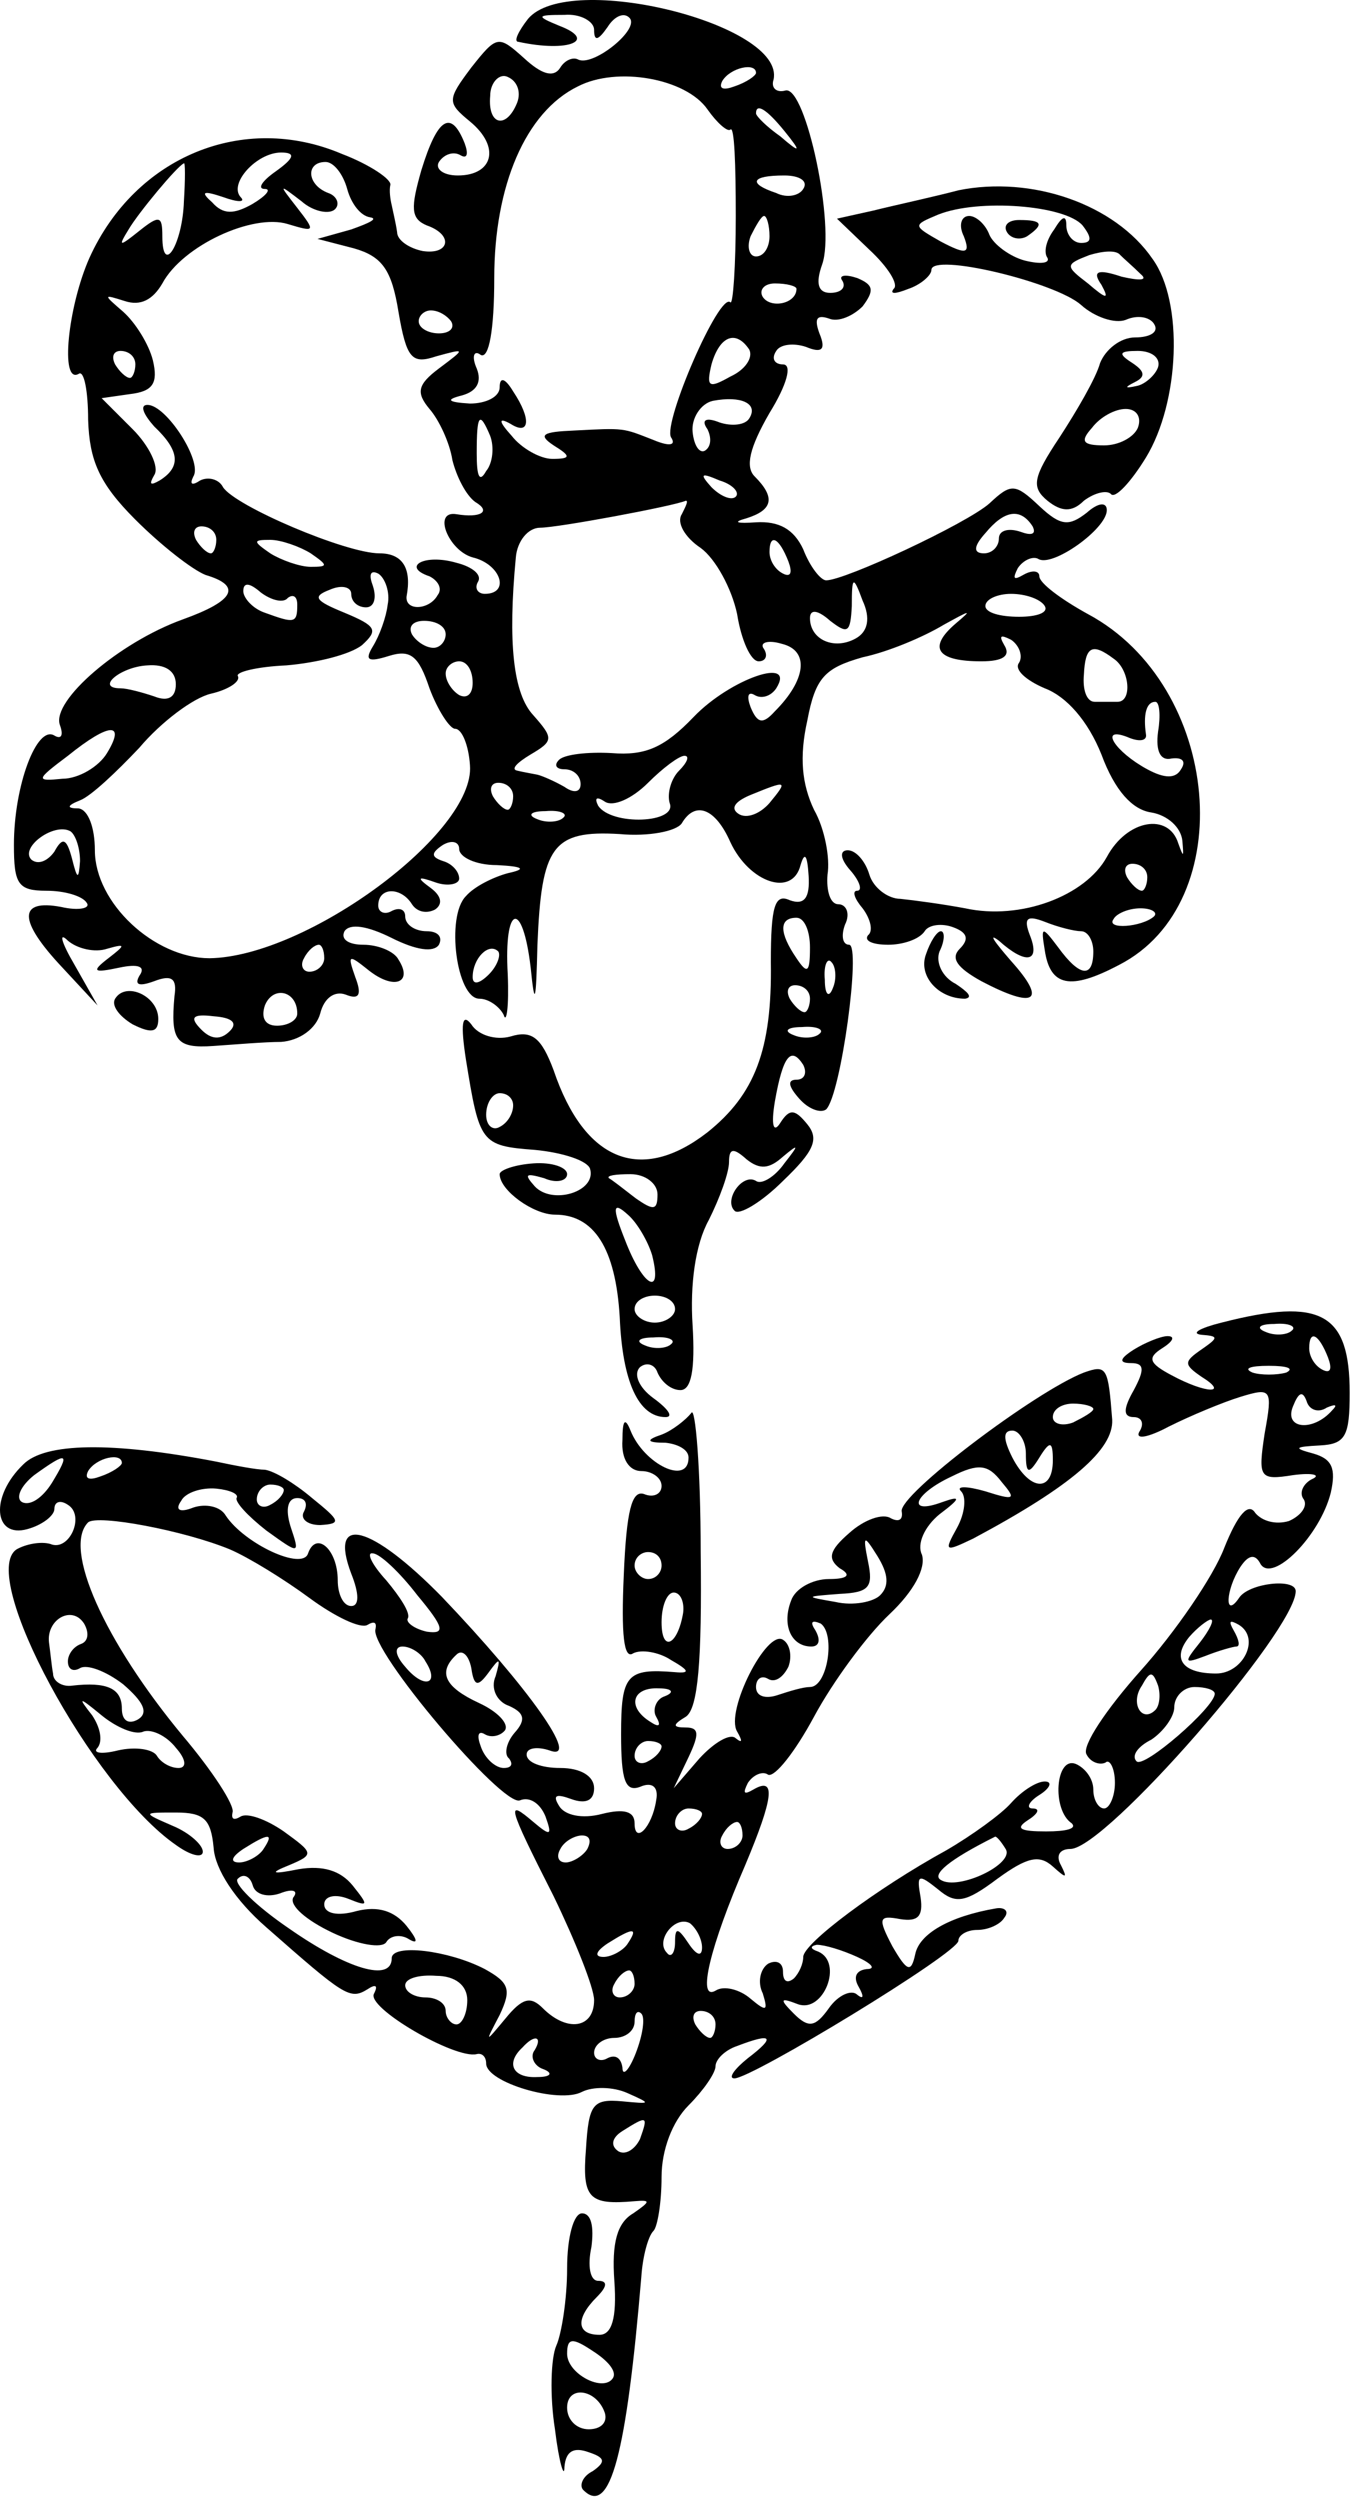 <svg width="134" height="247" viewBox="0 0 134 247" fill="none" xmlns="http://www.w3.org/2000/svg">
<path d="M52.175 1.869C51.242 3.069 50.709 4.136 51.242 4.136C56.175 5.202 59.109 4.002 55.242 2.536C52.975 1.602 52.975 1.469 55.776 1.469C57.376 1.336 58.709 2.136 58.709 2.936C58.709 4.136 59.109 4.002 60.042 2.669C60.709 1.602 61.642 1.202 62.175 1.736C63.376 2.802 58.575 6.669 57.109 5.869C56.575 5.602 55.776 6.002 55.376 6.669C54.709 7.736 53.509 7.336 51.776 5.736C49.242 3.469 49.109 3.469 46.575 6.669C44.175 9.869 44.175 10.136 46.442 12.002C49.509 14.536 48.709 17.336 45.242 17.336C43.776 17.336 42.975 16.669 43.376 16.002C43.909 15.202 44.842 14.936 45.509 15.336C46.175 15.736 46.309 15.202 45.909 14.136C44.575 10.802 43.242 11.602 41.642 16.802C40.575 20.536 40.575 21.602 42.175 22.269C44.842 23.202 44.442 25.202 41.776 24.802C40.442 24.536 39.242 23.736 39.242 22.936C39.109 22.002 38.842 20.936 38.709 20.269C38.575 19.736 38.442 18.802 38.575 18.269C38.709 17.736 36.575 16.269 33.776 15.202C24.042 11.069 13.376 15.469 8.842 25.469C6.709 30.269 5.909 38.002 7.775 36.936C8.309 36.536 8.709 38.669 8.709 41.469C8.842 45.469 9.775 47.736 13.376 51.336C15.909 53.869 18.976 56.269 20.309 56.802C23.909 57.869 23.242 59.336 18.042 61.202C11.775 63.469 5.109 69.202 5.909 71.602C6.309 72.669 6.042 73.069 5.375 72.669C3.642 71.602 1.375 77.602 1.375 83.469C1.375 87.336 1.775 88.002 4.575 88.002C6.442 88.002 8.175 88.536 8.575 89.202C8.975 89.736 7.775 90.002 6.042 89.602C1.775 88.802 1.775 90.936 6.175 95.602L9.642 99.336L7.375 95.336C6.042 93.069 5.775 92.002 6.709 92.936C7.642 93.736 9.375 94.136 10.575 93.736C12.442 93.202 12.442 93.336 10.709 94.669C8.975 96.002 9.242 96.136 11.775 95.602C13.642 95.202 14.442 95.469 13.775 96.402C13.242 97.336 13.775 97.469 15.242 96.936C16.976 96.269 17.509 96.669 17.242 98.402C16.842 102.802 17.375 103.602 21.109 103.336C23.109 103.202 26.175 102.936 27.776 102.936C29.642 102.802 31.242 101.602 31.642 100.136C32.042 98.536 33.109 97.869 34.175 98.269C35.509 98.802 35.776 98.269 35.109 96.536C34.309 94.269 34.442 94.269 36.442 95.869C38.975 97.869 40.842 97.069 39.376 94.802C38.975 94.002 37.376 93.336 35.909 93.336C34.442 93.336 33.642 92.802 34.042 92.002C34.575 91.202 36.309 91.469 38.709 92.669C41.109 93.869 42.842 94.136 43.376 93.336C43.776 92.536 43.242 92.002 42.175 92.002C40.975 92.002 40.042 91.336 40.042 90.536C40.042 89.869 39.509 89.602 38.709 90.002C38.042 90.402 37.376 90.136 37.376 89.469C37.376 87.602 39.642 87.602 40.709 89.336C41.242 90.136 42.175 90.269 42.975 89.869C43.776 89.336 43.642 88.536 42.575 87.736C41.109 86.669 41.242 86.536 43.109 87.202C44.309 87.602 45.376 87.336 45.376 86.802C45.376 86.136 44.709 85.336 43.776 85.069C42.575 84.669 42.575 84.269 43.776 83.469C44.709 82.936 45.376 83.202 45.376 83.869C45.376 84.669 46.975 85.469 49.109 85.469C51.776 85.602 52.042 85.869 50.175 86.269C48.709 86.669 46.842 87.602 46.042 88.536C44.042 90.536 45.109 98.669 47.376 98.669C48.309 98.669 49.376 99.469 49.776 100.269C50.042 101.202 50.309 99.469 50.175 96.269C49.776 89.336 51.642 88.802 52.442 95.602C52.842 99.602 52.975 99.069 53.109 93.336C53.509 83.602 54.575 82.002 61.242 82.402C64.042 82.669 66.842 82.136 67.376 81.336C68.709 79.069 70.709 79.869 72.175 83.202C74.042 87.202 78.309 88.669 79.109 85.469C79.509 84.136 79.775 84.402 79.909 86.536C80.042 88.669 79.509 89.469 78.042 88.936C76.576 88.269 76.175 89.469 76.175 95.069C76.309 103.736 74.576 108.136 69.909 111.869C63.376 116.936 57.776 114.802 54.709 105.736C53.509 102.536 52.575 101.736 50.442 102.402C48.975 102.802 47.242 102.269 46.575 101.202C45.642 100.002 45.509 101.202 46.042 104.669C47.376 112.936 47.509 113.202 52.842 113.602C55.642 113.869 58.042 114.669 58.309 115.469C58.975 117.736 54.575 119.069 52.842 117.202C51.776 116.002 51.909 115.869 53.776 116.402C54.975 116.936 56.042 116.669 56.042 116.002C56.042 115.336 54.575 114.802 52.709 114.936C50.842 115.069 49.376 115.602 49.376 116.002C49.376 117.602 52.709 120.002 54.842 120.002C58.709 120.002 60.842 123.336 61.242 130.136C61.509 136.536 63.109 140.002 65.775 140.002C66.576 140.002 66.042 139.202 64.576 138.136C63.109 137.069 62.575 135.736 63.242 135.069C63.909 134.536 64.709 134.802 64.975 135.602C65.376 136.536 66.309 137.336 67.242 137.336C68.309 137.336 68.709 135.336 68.442 130.936C68.175 126.936 68.709 122.936 70.042 120.536C71.109 118.402 72.042 115.869 72.042 114.802C72.042 113.469 72.442 113.336 73.775 114.536C75.109 115.602 76.042 115.469 77.376 114.269C78.975 112.936 78.975 113.069 77.509 114.936C76.576 116.269 75.242 117.069 74.709 116.669C73.376 115.869 71.509 118.536 72.576 119.602C72.975 120.136 75.242 118.802 77.376 116.669C80.442 113.736 80.975 112.536 79.775 111.069C78.576 109.602 78.042 109.469 77.109 110.936C76.442 112.002 76.175 111.202 76.576 108.802C77.376 104.269 78.175 103.336 79.376 105.202C79.775 106.002 79.509 106.669 78.709 106.669C77.775 106.669 77.909 107.336 78.975 108.536C79.909 109.602 81.109 110.002 81.642 109.602C83.109 108.136 85.109 93.336 83.909 93.336C83.242 93.336 83.109 92.402 83.509 91.336C84.042 90.269 83.642 89.336 82.842 89.336C82.042 89.336 81.642 88.002 81.775 86.402C82.042 84.802 81.509 81.869 80.442 80.002C79.242 77.469 78.975 74.802 79.775 71.202C80.576 66.936 81.509 66.002 85.242 64.936C87.775 64.402 91.242 62.936 93.242 61.736C95.909 60.269 96.175 60.136 94.442 61.602C91.642 64.002 92.576 65.336 96.975 65.336C99.109 65.336 99.909 64.802 99.242 63.736C98.709 62.802 98.842 62.669 99.909 63.202C100.709 63.736 101.109 64.802 100.709 65.469C100.175 66.136 101.375 67.202 103.242 68.002C105.375 68.802 107.509 71.202 108.842 74.536C110.175 78.136 111.909 80.002 113.775 80.269C115.375 80.536 116.709 81.736 116.842 83.069C116.975 84.669 116.975 84.802 116.442 83.336C115.509 80.269 111.375 80.936 109.375 84.669C107.242 88.536 100.842 90.936 95.376 89.736C93.242 89.336 90.309 88.936 88.975 88.802C87.775 88.802 86.309 87.736 85.909 86.402C85.509 85.069 84.576 84.002 83.775 84.002C82.975 84.002 82.975 84.802 84.042 86.002C84.975 87.069 85.242 88.002 84.709 88.002C84.175 88.002 84.442 88.802 85.242 89.736C86.042 90.802 86.309 92.002 85.775 92.402C85.376 92.936 86.175 93.336 87.775 93.336C89.242 93.336 90.842 92.802 91.376 92.002C91.775 91.336 93.109 91.202 94.175 91.602C95.642 92.136 95.775 92.802 94.842 93.736C93.909 94.669 94.576 95.602 96.975 96.936C102.309 99.736 103.509 98.936 99.909 94.936C98.175 92.936 97.642 92.136 98.709 92.936C101.375 95.336 102.842 95.069 101.775 92.402C101.109 90.669 101.509 90.402 103.242 91.069C104.575 91.602 106.175 92.002 106.842 92.002C107.509 92.002 108.042 92.936 108.042 94.002C108.042 96.669 106.709 96.536 104.575 93.602C102.975 91.469 102.842 91.469 103.242 93.869C103.775 97.469 105.775 97.869 110.575 95.336C122.575 89.202 120.709 67.736 107.509 60.669C104.842 59.202 102.709 57.602 102.709 56.936C102.709 56.402 102.042 56.269 101.109 56.802C100.175 57.336 100.042 57.202 100.575 56.136C101.109 55.336 102.042 54.936 102.575 55.202C103.909 56.136 109.375 52.269 109.375 50.402C109.375 49.602 108.575 49.602 107.375 50.669C105.642 52.002 104.842 52.002 102.709 50.002C100.309 47.736 99.909 47.736 97.775 49.736C95.509 51.736 83.509 57.336 81.642 57.336C81.109 57.336 80.042 56.002 79.376 54.269C78.442 52.269 76.975 51.469 74.709 51.602C72.842 51.736 72.309 51.602 73.775 51.202C76.309 50.402 76.709 49.202 74.576 47.069C73.642 46.136 74.042 44.269 76.042 40.802C77.775 38.002 78.309 36.002 77.376 36.002C76.576 36.002 76.175 35.469 76.709 34.669C77.109 34.002 78.442 33.869 79.642 34.269C81.242 34.936 81.642 34.536 80.975 32.936C80.442 31.469 80.709 31.069 81.909 31.469C82.842 31.869 84.309 31.202 85.242 30.269C86.442 28.669 86.309 28.136 84.709 27.469C83.509 27.069 82.842 27.202 83.242 27.736C83.642 28.402 83.109 28.936 82.042 28.936C80.842 28.936 80.576 28.002 81.242 26.136C82.576 22.402 79.642 8.536 77.642 8.936C76.709 9.202 76.175 8.669 76.442 7.869C77.642 2.402 56.175 -2.931 52.175 1.869ZM51.109 10.136C50.042 12.802 48.175 12.402 48.442 9.469C48.442 8.136 49.376 7.202 50.175 7.602C51.109 8.002 51.509 9.069 51.109 10.136ZM69.909 10.802C70.842 12.136 71.909 13.069 72.175 12.802C72.576 12.402 72.709 16.269 72.709 21.336C72.709 26.269 72.442 30.136 72.175 29.869C71.109 28.802 65.509 41.736 66.309 43.202C66.842 44.002 66.175 44.136 64.576 43.469C61.509 42.269 61.776 42.269 56.709 42.536C53.642 42.669 53.109 42.936 54.709 44.002C56.442 45.069 56.442 45.336 54.575 45.336C53.376 45.336 51.509 44.269 50.575 43.069C49.242 41.602 49.242 41.202 50.442 41.869C52.309 43.069 52.575 41.469 50.709 38.669C49.909 37.336 49.376 37.202 49.376 38.269C49.376 39.202 48.042 39.869 46.442 39.869C44.175 39.736 44.042 39.469 45.642 39.069C47.109 38.669 47.642 37.736 47.109 36.402C46.575 35.202 46.842 34.536 47.509 35.069C48.309 35.469 48.842 32.669 48.842 27.469C48.842 18.402 51.909 11.069 57.109 8.536C60.975 6.536 67.775 7.736 69.909 10.802ZM74.709 7.202C74.709 7.469 73.775 8.136 72.576 8.536C71.509 8.936 70.975 8.802 71.376 8.002C72.175 6.669 74.709 6.136 74.709 7.202ZM77.509 12.936C79.242 15.069 79.109 15.202 77.109 13.469C75.775 12.536 74.709 11.469 74.709 11.202C74.709 10.136 75.775 10.802 77.509 12.936ZM27.242 16.936C25.909 17.869 25.375 18.669 26.175 18.669C26.842 18.669 26.309 19.336 24.976 20.136C23.109 21.202 22.042 21.202 20.976 20.002C19.776 18.936 20.042 18.802 22.042 19.469C23.509 20.002 24.309 20.002 23.776 19.469C22.576 18.136 25.375 15.069 27.776 15.069C29.242 15.069 29.109 15.602 27.242 16.936ZM18.175 19.869C18.042 24.136 16.042 27.336 16.042 23.336C16.042 21.336 15.775 21.202 13.775 22.802C11.775 24.402 11.642 24.402 12.709 22.669C13.642 21.069 17.509 16.402 18.175 16.136C18.309 16.002 18.309 17.736 18.175 19.869ZM34.309 18.669C34.709 20.136 35.642 21.336 36.575 21.469C37.376 21.602 36.575 22.002 34.709 22.669L31.375 23.602L34.975 24.536C37.776 25.336 38.709 26.669 39.376 30.802C40.175 35.469 40.709 36.002 43.109 35.202C46.042 34.402 46.042 34.402 43.376 36.402C41.242 38.002 41.109 38.802 42.442 40.402C43.376 41.469 44.442 43.736 44.709 45.469C45.109 47.069 46.042 48.936 46.975 49.602C48.575 50.536 47.509 51.202 45.109 50.802C42.709 50.402 44.309 54.402 46.709 55.069C49.509 55.736 50.442 58.669 47.909 58.669C47.242 58.669 46.842 58.136 47.242 57.469C47.642 56.802 46.709 56.002 45.109 55.602C41.909 54.669 39.642 56.002 42.442 56.936C43.242 57.336 43.776 58.136 43.242 58.802C42.442 60.269 40.042 60.402 40.175 58.936C40.709 56.136 39.776 54.669 37.509 54.669C34.175 54.669 23.242 50.002 22.042 48.136C21.642 47.336 20.576 47.069 19.776 47.469C18.976 48.002 18.709 47.869 19.109 47.069C20.042 45.602 16.442 40.002 14.575 40.002C13.775 40.002 14.175 40.936 15.242 42.136C17.776 44.536 17.909 46.136 15.775 47.469C14.842 48.002 14.709 47.869 15.242 46.936C15.775 46.136 14.709 44.002 13.109 42.402L10.042 39.336L12.842 38.936C15.109 38.669 15.642 37.869 15.109 35.602C14.709 34.002 13.376 31.869 12.175 30.802C10.175 29.069 10.175 29.069 12.309 29.736C13.909 30.269 15.109 29.602 16.042 28.002C18.042 24.269 24.976 21.069 28.442 22.136C31.109 22.936 31.242 22.936 29.375 20.536C27.509 18.136 27.509 18.136 29.776 19.869C30.976 20.936 32.575 21.202 33.109 20.669C33.642 20.136 33.242 19.336 32.442 19.069C30.309 18.269 30.175 16.002 32.175 16.002C32.975 16.002 33.909 17.202 34.309 18.669ZM79.376 18.669C78.975 19.336 77.775 19.602 76.709 19.069C73.909 18.136 74.175 17.336 77.509 17.336C78.975 17.336 79.909 17.869 79.376 18.669ZM76.042 23.336C76.042 24.402 75.509 25.336 74.709 25.336C74.042 25.336 73.775 24.402 74.175 23.336C74.709 22.269 75.242 21.336 75.509 21.336C75.775 21.336 76.042 22.269 76.042 23.336ZM78.709 28.536C78.709 30.002 76.175 30.536 75.376 29.336C74.975 28.669 75.509 28.002 76.576 28.002C77.775 28.002 78.709 28.269 78.709 28.536ZM44.575 31.736C44.975 32.402 44.442 32.936 43.376 32.936C42.309 32.936 41.376 32.402 41.376 31.736C41.376 31.202 41.909 30.669 42.575 30.669C43.376 30.669 44.175 31.202 44.575 31.736ZM74.042 34.536C74.442 35.336 73.642 36.536 72.175 37.202C70.042 38.402 69.775 38.269 70.309 36.002C71.109 33.202 72.709 32.536 74.042 34.536ZM13.376 36.002C13.376 36.669 13.109 37.336 12.842 37.336C12.442 37.336 11.775 36.669 11.376 36.002C10.976 35.202 11.242 34.669 11.909 34.669C12.709 34.669 13.376 35.202 13.376 36.002ZM74.042 41.336C73.642 42.002 72.309 42.136 71.109 41.736C69.775 41.202 69.242 41.469 69.909 42.402C70.309 43.202 70.309 44.136 69.642 44.536C69.109 44.802 68.576 44.002 68.442 42.669C68.309 41.336 69.242 39.869 70.442 39.602C73.242 39.069 74.975 39.869 74.042 41.336ZM48.442 43.069C48.842 44.136 48.709 45.736 48.042 46.536C47.376 47.736 47.109 47.069 47.109 44.802C47.109 40.936 47.376 40.536 48.442 43.069ZM72.709 49.069C72.309 49.469 71.242 49.069 70.309 48.136C69.109 46.802 69.242 46.669 71.109 47.469C72.442 47.869 73.109 48.669 72.709 49.069ZM67.376 50.802C66.842 51.602 67.642 53.069 69.242 54.136C70.709 55.202 72.309 58.136 72.842 60.669C73.242 63.202 74.175 65.336 74.975 65.336C75.642 65.336 75.909 64.802 75.509 64.136C74.975 63.469 75.909 63.202 77.242 63.602C80.042 64.269 79.642 67.202 76.576 70.269C75.376 71.602 74.842 71.469 74.175 69.869C73.775 68.802 73.909 68.269 74.576 68.669C75.242 69.069 76.175 68.802 76.709 68.002C78.709 64.802 72.175 67.069 68.576 70.802C65.642 73.869 63.776 74.669 60.442 74.402C58.042 74.269 55.776 74.536 55.242 75.069C54.709 75.602 54.975 76.002 55.776 76.002C56.709 76.002 57.376 76.669 57.376 77.469C57.376 78.269 56.709 78.402 55.776 77.736C54.842 77.202 53.642 76.669 53.109 76.536C52.442 76.402 51.642 76.269 51.109 76.136C50.442 76.002 51.109 75.336 52.442 74.536C54.709 73.202 54.709 72.936 52.709 70.669C50.709 68.536 50.175 63.469 50.975 55.069C51.109 53.469 52.175 52.136 53.376 52.136C55.109 52.136 66.576 50.002 67.775 49.469C68.042 49.469 67.775 50.002 67.376 50.802ZM102.042 52.002C102.442 52.802 101.909 52.936 100.842 52.536C99.642 52.136 98.709 52.402 98.709 53.202C98.709 54.002 98.042 54.669 97.242 54.669C96.175 54.669 96.175 54.002 97.376 52.669C99.242 50.402 100.842 50.136 102.042 52.002ZM21.375 53.336C21.375 54.002 21.109 54.669 20.842 54.669C20.442 54.669 19.776 54.002 19.375 53.336C18.976 52.536 19.242 52.002 19.909 52.002C20.709 52.002 21.375 52.536 21.375 53.336ZM30.709 54.669C32.442 55.869 32.442 56.002 30.709 56.002C29.642 56.002 27.776 55.336 26.709 54.669C24.976 53.469 24.976 53.336 26.709 53.336C27.776 53.336 29.642 54.002 30.709 54.669ZM77.909 55.469C78.309 56.536 78.175 57.069 77.376 56.669C76.576 56.269 76.042 55.336 76.042 54.536C76.042 52.669 76.975 53.069 77.909 55.469ZM38.309 59.736C38.175 60.936 37.509 62.802 36.842 63.869C36.042 65.202 36.309 65.469 38.442 64.802C40.575 64.136 41.376 64.802 42.442 68.002C43.242 70.136 44.442 72.002 44.975 72.002C45.642 72.002 46.309 73.602 46.442 75.602C46.975 82.269 30.309 94.536 20.709 94.669C15.242 94.669 9.375 89.202 9.375 84.002C9.375 81.736 8.709 80.002 7.775 79.869C6.575 79.869 6.575 79.602 7.909 79.069C8.975 78.669 11.509 76.269 13.775 73.869C15.909 71.336 19.109 68.936 20.842 68.536C22.576 68.136 23.776 67.336 23.509 66.802C23.242 66.402 25.375 65.869 28.309 65.736C31.375 65.469 34.575 64.669 35.776 63.736C37.376 62.269 37.242 61.869 34.042 60.536C31.109 59.336 30.842 58.936 32.575 58.269C33.776 57.736 34.709 58.002 34.709 58.669C34.709 59.469 35.376 60.002 36.175 60.002C36.975 60.002 37.242 59.069 36.842 57.869C36.442 56.802 36.575 56.269 37.376 56.669C38.042 57.069 38.575 58.536 38.309 59.736ZM28.442 59.069C28.976 58.669 29.375 58.936 29.375 59.736C29.375 61.602 29.109 61.602 26.175 60.536C24.976 60.136 24.042 59.069 24.042 58.402C24.042 57.469 24.709 57.602 25.776 58.536C26.842 59.336 28.042 59.602 28.442 59.069ZM84.576 63.069C82.442 64.269 80.042 63.202 80.042 61.069C80.042 60.136 80.842 60.269 82.042 61.336C83.775 62.669 84.042 62.536 84.175 59.869C84.175 56.936 84.309 56.802 85.242 59.336C86.042 61.069 85.775 62.402 84.576 63.069ZM103.242 59.869C103.642 60.536 102.442 60.936 100.709 60.936C98.842 60.936 97.376 60.536 97.376 59.869C97.376 59.202 98.576 58.669 99.909 58.669C101.375 58.669 102.842 59.202 103.242 59.869ZM44.042 62.669C44.042 63.336 43.509 64.002 42.842 64.002C42.042 64.002 41.109 63.336 40.709 62.669C40.309 61.869 40.842 61.336 41.909 61.336C43.109 61.336 44.042 61.869 44.042 62.669ZM110.042 65.069C111.642 66.136 111.909 69.336 110.442 69.336C109.775 69.336 108.842 69.336 108.175 69.336C107.375 69.336 106.975 68.136 107.109 66.669C107.242 63.869 107.909 63.469 110.042 65.069ZM17.375 67.602C17.375 68.936 16.576 69.336 15.242 68.802C14.042 68.402 12.575 68.002 11.909 68.002C9.375 68.002 11.909 65.869 14.575 65.736C16.309 65.602 17.375 66.269 17.375 67.602ZM46.709 67.469C46.709 68.536 46.175 69.069 45.376 68.669C44.709 68.269 44.042 67.336 44.042 66.536C44.042 65.869 44.709 65.336 45.376 65.336C46.175 65.336 46.709 66.269 46.709 67.469ZM114.442 72.269C114.175 74.269 114.709 75.202 115.775 74.936C116.842 74.802 117.242 75.202 116.709 76.002C116.175 76.936 115.109 76.936 113.375 76.002C110.175 74.269 108.575 71.736 111.375 72.802C112.575 73.336 113.375 73.202 113.242 72.536C112.975 70.669 113.242 69.336 114.175 69.336C114.575 69.336 114.709 70.669 114.442 72.269ZM10.575 74.402C9.775 75.736 7.775 76.936 6.175 76.936C3.509 77.202 3.509 77.069 6.709 74.669C10.842 71.336 12.442 71.336 10.575 74.402ZM67.109 76.136C66.309 76.936 65.909 78.402 66.175 79.336C66.975 81.336 60.442 81.602 59.109 79.602C58.709 78.802 58.975 78.669 59.776 79.202C60.575 79.736 62.442 78.936 64.042 77.336C65.509 75.869 67.109 74.669 67.642 74.669C68.175 74.669 67.909 75.336 67.109 76.136ZM50.709 78.669C50.709 79.336 50.442 80.002 50.175 80.002C49.776 80.002 49.109 79.336 48.709 78.669C48.309 77.869 48.575 77.336 49.242 77.336C50.042 77.336 50.709 77.869 50.709 78.669ZM76.042 79.336C75.109 80.402 73.775 80.936 72.975 80.402C72.175 79.869 72.576 79.202 74.175 78.536C77.775 77.069 77.909 77.069 76.042 79.336ZM55.642 80.802C55.242 81.202 54.042 81.336 53.109 80.936C52.042 80.536 52.442 80.136 53.909 80.136C55.376 80.002 56.175 80.402 55.642 80.802ZM7.909 85.069C7.775 86.936 7.642 86.936 7.109 84.802C6.575 82.802 6.175 82.669 5.375 84.136C4.709 85.069 3.775 85.469 3.109 84.936C1.909 83.736 5.375 81.202 6.975 82.136C7.509 82.536 7.909 83.869 7.909 85.069ZM113.375 86.669C113.375 87.336 113.109 88.002 112.842 88.002C112.442 88.002 111.775 87.336 111.375 86.669C110.975 85.869 111.242 85.336 111.909 85.336C112.709 85.336 113.375 85.869 113.375 86.669ZM114.042 90.536C112.842 91.602 109.242 91.869 110.042 90.802C110.309 90.269 111.509 89.736 112.709 89.736C113.775 89.736 114.442 90.136 114.042 90.536ZM80.042 93.602C80.042 96.136 79.775 96.269 78.709 94.669C76.975 92.136 76.975 90.669 78.709 90.669C79.509 90.669 80.042 92.002 80.042 93.602ZM32.042 94.669C32.042 95.336 31.375 96.002 30.576 96.002C29.909 96.002 29.642 95.336 30.042 94.669C30.442 93.869 31.109 93.336 31.509 93.336C31.776 93.336 32.042 93.869 32.042 94.669ZM48.309 96.269C47.376 97.202 46.709 97.336 46.709 96.536C46.709 94.669 48.309 93.069 49.242 94.002C49.509 94.402 49.109 95.469 48.309 96.269ZM82.309 97.602C81.909 98.669 81.509 98.269 81.509 96.802C81.376 95.336 81.775 94.536 82.175 95.069C82.576 95.469 82.709 96.669 82.309 97.602ZM29.375 100.136C29.375 100.802 28.442 101.336 27.375 101.336C26.175 101.336 25.776 100.536 26.175 99.336C26.976 97.336 29.375 97.869 29.375 100.136ZM80.042 98.669C80.042 99.336 79.775 100.002 79.509 100.002C79.109 100.002 78.442 99.336 78.042 98.669C77.642 97.869 77.909 97.336 78.576 97.336C79.376 97.336 80.042 97.869 80.042 98.669ZM22.709 101.869C21.776 102.802 20.842 102.669 19.909 101.736C18.709 100.536 18.976 100.136 21.109 100.402C22.976 100.536 23.509 101.069 22.709 101.869ZM80.975 102.136C80.576 102.536 79.376 102.669 78.442 102.269C77.376 101.869 77.775 101.469 79.242 101.469C80.709 101.336 81.509 101.736 80.975 102.136ZM50.709 109.202C50.709 110.002 50.175 110.936 49.376 111.336C48.709 111.736 48.042 111.202 48.042 110.136C48.042 108.936 48.709 108.002 49.376 108.002C50.175 108.002 50.709 108.536 50.709 109.202ZM64.975 118.002C64.975 119.602 64.576 119.602 62.842 118.402C61.642 117.469 60.442 116.536 60.175 116.402C59.909 116.136 60.842 116.002 62.309 116.002C63.776 116.002 64.975 116.936 64.975 118.002ZM64.442 124.002C65.509 128.269 63.509 127.069 61.776 122.536C60.442 119.202 60.575 118.669 62.042 120.002C62.975 120.802 64.042 122.669 64.442 124.002ZM66.709 129.336C66.709 130.002 65.775 130.669 64.709 130.669C63.642 130.669 62.709 130.002 62.709 129.336C62.709 128.536 63.642 128.002 64.709 128.002C65.775 128.002 66.709 128.536 66.709 129.336ZM66.309 132.802C65.909 133.202 64.709 133.336 63.776 132.936C62.709 132.536 63.109 132.136 64.576 132.136C66.042 132.002 66.842 132.402 66.309 132.802Z" fill="black"/>
<path d="M94.709 18.802C92.176 19.469 88.442 20.269 86.309 20.802L82.709 21.602L85.909 24.669C87.776 26.402 88.842 28.136 88.309 28.536C87.909 29.069 88.442 29.069 89.776 28.536C90.976 28.136 92.042 27.202 92.042 26.669C92.042 24.936 104.309 27.869 106.842 30.136C108.176 31.336 110.176 32.002 111.242 31.602C112.442 31.069 113.642 31.336 114.042 32.002C114.576 32.802 113.642 33.336 112.176 33.336C110.709 33.336 109.242 34.536 108.709 35.869C108.309 37.336 106.442 40.536 104.709 43.202C102.042 47.202 101.909 48.136 103.509 49.469C104.842 50.536 105.909 50.669 107.109 49.469C108.176 48.669 109.376 48.402 109.776 48.802C110.176 49.336 111.776 47.602 113.242 45.202C116.576 39.736 116.976 29.869 113.909 25.602C110.176 20.136 101.909 17.336 94.709 18.802ZM106.976 22.269C107.909 23.469 107.909 24.002 106.842 24.002C106.042 24.002 105.376 23.202 105.376 22.269C105.376 21.202 104.976 21.336 104.176 22.669C103.376 23.736 103.109 24.936 103.509 25.469C103.776 26.002 102.842 26.136 101.242 25.736C99.776 25.336 98.176 24.136 97.776 23.202C97.376 22.136 96.442 21.336 95.776 21.336C94.976 21.336 94.709 22.269 95.242 23.336C95.909 25.069 95.509 25.202 92.976 23.869C90.176 22.269 90.176 22.269 92.709 21.202C96.709 19.602 105.242 20.269 106.976 22.269ZM112.709 27.069C113.509 27.736 112.576 27.736 110.842 27.336C108.442 26.536 107.909 26.802 108.842 28.136C109.642 29.602 109.376 29.602 107.509 28.002C105.242 26.269 105.242 26.136 107.642 25.202C108.976 24.802 110.309 24.669 110.709 25.202C111.109 25.602 112.042 26.402 112.709 27.069ZM114.442 36.269C114.176 37.069 113.109 38.002 112.309 38.136C111.109 38.402 111.109 38.269 112.176 37.736C113.242 37.202 113.109 36.669 111.909 35.869C110.442 34.936 110.576 34.669 112.442 34.669C113.776 34.669 114.709 35.336 114.442 36.269ZM112.442 42.269C112.042 43.202 110.576 44.002 109.109 44.002C106.976 44.002 106.709 43.602 107.909 42.269C108.709 41.202 110.176 40.402 111.242 40.402C112.309 40.402 112.842 41.202 112.442 42.269Z" fill="black"/>
<path d="M99.509 22.936C99.909 23.603 100.842 23.736 101.509 23.336C103.242 22.136 102.975 21.736 100.709 21.736C99.642 21.736 99.109 22.269 99.509 22.936Z" fill="black"/>
<path d="M91.509 94.269C90.709 96.402 92.709 98.669 95.376 98.669C96.175 98.536 95.642 98.002 94.442 97.202C93.109 96.536 92.442 95.069 92.842 94.002C93.376 92.936 93.376 92.002 92.975 92.002C92.576 92.002 91.909 93.069 91.509 94.269Z" fill="black"/>
<path d="M11.376 98.669C10.976 99.336 11.775 100.402 13.109 101.202C14.976 102.136 15.642 102.002 15.642 100.669C15.642 98.402 12.442 96.936 11.376 98.669Z" fill="black"/>
<path d="M120.709 130.669C118.576 131.203 117.642 131.736 118.709 131.869C120.442 132.003 120.442 132.136 118.709 133.336C116.976 134.536 116.976 134.803 118.709 136.003C121.509 137.736 119.242 137.736 115.776 135.869C113.509 134.669 113.376 134.136 114.842 133.203C115.909 132.536 116.176 132.003 115.376 132.003C114.709 132.003 113.109 132.669 112.042 133.336C110.576 134.269 110.576 134.669 111.776 134.669C113.109 134.669 113.109 135.336 112.042 137.336C110.976 139.203 110.976 140.003 112.042 140.003C112.842 140.003 113.109 140.669 112.576 141.469C112.176 142.269 113.509 142.003 115.509 140.936C117.642 139.869 120.842 138.536 122.576 138.003C125.642 137.069 125.776 137.203 124.976 141.603C124.309 146.003 124.442 146.269 127.776 145.736C129.776 145.469 130.576 145.736 129.642 146.136C128.842 146.536 128.309 147.469 128.842 148.136C129.242 148.803 128.576 149.736 127.376 150.269C126.042 150.669 124.709 150.269 124.042 149.469C123.376 148.403 122.309 149.603 120.976 152.936C119.909 155.736 116.176 161.203 112.709 165.069C109.376 168.803 106.842 172.536 107.376 173.336C107.776 174.136 108.709 174.403 109.242 174.136C109.642 173.736 110.176 174.669 110.176 176.136C110.176 177.469 109.642 178.669 109.109 178.669C108.576 178.669 108.042 177.869 108.042 176.803C108.042 175.736 107.242 174.669 106.309 174.269C104.309 173.469 103.909 178.803 105.909 180.136C106.442 180.669 105.376 180.936 103.376 180.936C100.842 180.936 100.309 180.669 101.509 179.869C102.576 179.203 102.842 178.669 102.042 178.669C101.376 178.669 101.642 178.003 102.709 177.336C103.776 176.669 104.042 176.003 103.242 176.003C102.442 176.003 100.976 176.936 99.909 178.136C98.976 179.203 96.042 181.336 93.509 182.803C86.709 186.536 79.376 192.003 79.376 193.336C79.376 194.003 78.976 194.936 78.442 195.469C77.776 196.003 77.376 195.736 77.376 194.803C77.376 193.869 76.709 193.603 75.909 194.003C75.109 194.536 74.842 195.869 75.376 196.936C75.909 198.669 75.776 198.803 74.176 197.469C73.109 196.536 71.509 196.136 70.709 196.669C68.842 197.736 70.176 192.269 73.642 184.269C76.442 177.603 76.709 175.469 74.442 176.803C73.509 177.336 73.376 177.203 73.909 176.136C74.442 175.336 75.376 174.936 75.909 175.336C76.576 175.603 78.576 173.069 80.442 169.603C82.309 166.136 85.642 161.603 87.909 159.469C90.309 157.203 91.509 154.936 91.109 153.603C90.576 152.536 91.376 150.803 92.842 149.603C94.976 148.003 94.976 147.736 93.109 148.403C89.509 149.736 90.309 147.603 94.042 145.869C96.709 144.536 97.642 144.669 98.976 146.403C100.442 148.136 100.309 148.269 97.376 147.336C95.509 146.803 94.442 146.803 94.976 147.336C95.509 147.869 95.376 149.469 94.576 150.936C93.242 153.336 93.376 153.336 96.176 152.003C105.909 146.803 110.042 143.203 109.909 140.269C109.509 135.069 109.376 134.803 107.109 135.603C102.309 137.469 88.709 147.736 89.109 149.336C89.242 150.136 88.842 150.403 88.042 150.003C87.242 149.469 85.376 150.136 83.909 151.469C81.909 153.203 81.776 154.003 82.976 154.936C84.176 155.603 83.776 156.003 81.909 156.003C80.309 156.003 78.576 156.936 78.176 158.136C77.242 160.536 78.176 162.669 80.176 162.669C80.976 162.669 81.109 162.003 80.576 161.069C80.042 160.269 80.176 160.003 81.109 160.403C82.576 161.469 81.776 166.669 80.042 166.669C79.376 166.669 78.042 167.069 76.842 167.469C75.642 167.869 74.709 167.603 74.709 166.669C74.709 165.869 75.242 165.469 75.909 165.869C76.576 166.269 77.376 165.736 77.909 164.669C78.309 163.603 78.042 162.403 77.376 162.003C75.776 160.936 71.642 169.069 72.842 171.069C73.376 172.003 73.376 172.269 72.709 171.736C72.176 171.203 70.576 172.136 69.109 173.736L66.576 176.669L68.042 173.603C69.109 171.336 69.109 170.669 67.776 170.669C66.442 170.669 66.442 170.403 67.776 169.603C68.976 168.803 69.376 164.136 69.242 153.336C69.242 145.069 68.709 138.803 68.309 139.603C67.776 140.269 66.442 141.336 65.376 141.736C63.776 142.269 63.909 142.536 65.776 142.536C66.976 142.669 68.042 143.203 68.042 144.003C68.042 146.803 63.642 144.669 62.309 141.336C61.776 140.003 61.509 140.269 61.509 142.269C61.376 144.136 62.176 145.336 63.376 145.336C64.442 145.336 65.376 146.003 65.376 146.803C65.376 147.603 64.576 148.003 63.642 147.603C62.442 147.203 61.909 149.203 61.642 155.603C61.376 161.469 61.642 164.003 62.576 163.336C63.376 162.936 65.109 163.203 66.309 164.003C68.176 165.069 68.176 165.336 66.709 165.203C61.909 164.803 61.376 165.469 61.376 171.336C61.376 175.869 61.776 177.069 63.242 176.536C64.442 176.003 65.109 176.536 64.842 177.869C64.442 180.536 62.709 182.269 62.709 180.136C62.709 178.936 61.642 178.669 59.509 179.203C57.509 179.736 55.776 179.336 55.242 178.403C54.576 177.336 54.976 177.203 56.442 177.736C57.909 178.269 58.709 177.869 58.709 176.669C58.709 175.469 57.376 174.669 55.376 174.669C53.509 174.669 52.042 174.136 52.042 173.336C52.042 172.669 53.109 172.536 54.309 172.936C57.509 174.136 52.176 166.669 43.642 157.736C36.709 150.669 32.442 149.469 34.709 155.469C35.509 157.469 35.509 158.669 34.709 158.669C33.909 158.669 33.376 157.469 33.376 156.136C33.376 153.069 31.242 151.203 30.442 153.469C29.909 155.203 24.176 152.536 22.309 149.736C21.776 148.803 20.309 148.536 19.109 148.936C17.776 149.469 17.242 149.203 17.909 148.269C18.309 147.469 19.909 146.936 21.376 147.069C22.709 147.203 23.642 147.603 23.376 148.003C23.242 148.403 24.442 149.736 26.309 151.203C29.642 153.603 29.642 153.603 28.709 150.803C28.176 149.069 28.442 148.003 29.376 148.003C30.176 148.003 30.442 148.536 30.042 149.336C29.642 150.003 30.309 150.669 31.642 150.669C33.776 150.536 33.642 150.269 30.842 148.003C29.109 146.536 27.109 145.336 26.176 145.203C25.376 145.203 23.242 144.803 21.376 144.403C10.976 142.403 4.442 142.536 2.309 144.669C-1.024 147.869 -0.624 152.003 2.709 151.069C4.176 150.669 5.376 149.736 5.376 149.069C5.376 148.403 5.909 148.136 6.709 148.669C8.442 149.736 6.842 153.336 4.976 152.536C4.042 152.269 2.576 152.536 1.642 153.069C-2.224 155.603 9.109 176.536 17.376 182.269C18.842 183.336 20.042 183.603 20.042 182.936C20.042 182.269 18.709 181.069 17.109 180.403C14.042 179.069 14.042 179.069 17.376 179.069C20.176 179.069 20.842 179.736 21.109 182.536C21.242 184.669 23.242 187.736 26.309 190.403C34.042 197.203 34.576 197.603 36.309 196.536C37.109 196.003 37.376 196.136 36.976 196.936C36.042 198.269 44.976 203.469 47.109 202.936C47.642 202.803 48.042 203.203 48.042 203.869C48.042 205.736 55.242 207.869 57.509 206.669C58.576 206.136 60.576 206.136 62.042 206.803C64.442 207.869 64.309 207.869 61.509 207.603C58.576 207.336 58.176 207.869 57.909 212.269C57.509 217.203 58.176 217.869 62.709 217.469C64.309 217.336 64.309 217.469 62.576 218.669C60.976 219.603 60.442 221.603 60.709 225.336C60.976 229.069 60.442 230.669 59.242 230.669C56.976 230.669 56.842 229.069 58.976 226.936C60.042 225.869 60.042 225.336 59.109 225.336C58.309 225.336 58.042 223.869 58.442 222.003C58.709 220.003 58.442 218.669 57.509 218.669C56.709 218.669 56.042 220.936 56.042 224.136C56.042 227.069 55.509 230.536 54.976 231.736C54.442 232.936 54.309 236.669 54.842 240.003C55.242 243.336 55.776 244.936 55.776 243.736C55.909 242.136 56.709 241.736 58.176 242.269C59.776 242.803 59.909 243.203 58.576 244.136C57.509 244.669 57.242 245.603 57.642 246.003C60.309 248.669 61.909 242.403 63.376 224.936C63.509 222.936 64.042 220.936 64.576 220.403C64.976 220.003 65.376 217.603 65.376 215.069C65.376 212.403 66.442 209.603 68.042 208.003C69.509 206.536 70.709 204.803 70.709 204.136C70.709 203.469 71.642 202.536 72.842 202.136C76.309 200.803 76.709 201.203 73.909 203.336C72.576 204.403 71.909 205.336 72.576 205.336C74.309 205.336 94.709 192.936 94.709 191.736C94.709 191.203 95.509 190.669 96.576 190.669C97.642 190.669 98.842 190.136 99.242 189.469C99.776 188.803 99.242 188.403 98.442 188.536C93.776 189.336 90.842 191.069 90.442 193.069C90.042 194.936 89.642 194.803 88.176 192.269C86.709 189.469 86.842 189.203 88.976 189.603C90.709 189.869 91.242 189.336 90.976 187.469C90.576 185.203 90.709 185.069 92.709 186.669C94.442 188.136 95.376 188.003 98.576 185.603C101.509 183.469 102.709 183.203 104.042 184.403C105.376 185.603 105.509 185.603 104.842 184.269C104.309 183.336 104.709 182.669 105.776 182.669C109.242 182.669 128.042 161.069 128.042 157.203C128.042 155.869 123.376 156.403 122.442 157.869C120.976 160.003 121.109 157.069 122.576 154.803C123.376 153.603 124.042 153.469 124.576 154.536C125.776 156.403 130.442 151.736 131.509 147.469C132.042 145.069 131.642 144.136 129.776 143.603C127.776 143.069 127.909 142.936 130.442 142.803C132.976 142.669 133.376 141.869 133.376 137.603C133.376 129.736 130.576 128.136 120.709 130.669ZM127.642 131.469C127.242 131.869 126.042 132.003 125.109 131.603C124.042 131.203 124.442 130.803 125.909 130.803C127.376 130.669 128.176 131.069 127.642 131.469ZM131.242 134.136C131.642 135.203 131.509 135.736 130.709 135.336C129.909 134.936 129.376 134.003 129.376 133.203C129.376 131.336 130.309 131.736 131.242 134.136ZM127.109 135.603C126.176 135.869 124.576 135.869 123.776 135.603C122.842 135.203 123.509 134.936 125.376 134.936C127.242 134.936 127.909 135.203 127.109 135.603ZM131.109 139.069C132.042 138.669 132.176 138.803 131.642 139.336C129.776 141.469 126.842 141.203 127.776 138.936C128.309 137.603 128.709 137.336 129.109 138.403C129.376 139.336 130.309 139.603 131.109 139.069ZM108.042 139.203C108.042 139.469 107.109 140.003 106.042 140.536C104.976 140.936 104.042 140.669 104.042 140.003C104.042 139.203 104.976 138.669 106.042 138.669C107.109 138.669 108.042 138.936 108.042 139.203ZM101.376 143.603C101.376 145.603 101.642 145.736 102.709 144.003C103.776 142.269 104.042 142.403 104.042 144.269C104.042 147.469 101.776 147.336 100.042 144.003C99.109 142.136 99.109 141.336 100.042 141.336C100.709 141.336 101.376 142.403 101.376 143.603ZM5.109 146.536C4.176 148.003 2.976 148.803 2.176 148.403C1.509 148.003 2.042 146.803 3.376 145.736C6.709 143.336 6.976 143.469 5.109 146.536ZM12.042 144.536C12.042 144.803 11.109 145.469 9.909 145.869C8.842 146.269 8.309 146.136 8.709 145.336C9.509 144.003 12.042 143.469 12.042 144.536ZM28.042 147.203C28.042 147.603 27.509 148.269 26.709 148.669C26.042 149.069 25.376 148.803 25.376 148.136C25.376 147.336 26.042 146.669 26.709 146.669C27.509 146.669 28.042 146.936 28.042 147.203ZM22.709 153.069C24.576 153.869 28.042 156.003 30.576 157.869C33.109 159.736 35.642 160.936 36.309 160.536C36.976 160.136 37.242 160.269 37.109 160.936C36.442 162.936 49.642 178.536 51.376 177.869C52.309 177.469 53.376 178.136 53.909 179.469C54.576 181.336 54.442 181.469 52.709 180.003C50.042 177.736 50.042 178.136 54.709 187.336C56.842 191.736 58.709 196.403 58.709 197.603C58.709 200.403 56.042 200.803 53.642 198.403C52.442 197.203 51.642 197.336 49.909 199.469C47.909 201.869 47.909 201.869 49.376 199.069C50.576 196.536 50.309 195.869 47.909 194.536C44.309 192.669 38.709 192.003 38.709 193.469C38.709 195.869 34.309 194.536 28.576 190.536C25.242 188.269 22.976 186.003 23.509 185.603C24.042 185.069 24.709 185.336 24.976 186.269C25.242 187.203 26.442 187.469 27.642 187.069C28.976 186.536 29.509 186.803 28.976 187.469C28.576 188.269 30.309 189.736 32.842 190.936C35.376 192.136 37.776 192.536 38.176 191.869C38.576 191.203 39.642 191.069 40.442 191.603C41.376 192.136 41.242 191.603 40.176 190.269C38.976 188.803 37.376 188.269 35.242 188.803C33.376 189.336 32.042 189.069 32.042 188.136C32.042 187.336 33.109 187.069 34.442 187.603C36.442 188.403 36.442 188.269 34.842 186.269C33.642 184.803 31.909 184.269 29.509 184.669C26.842 185.203 26.576 185.069 28.576 184.269C31.109 183.203 30.976 183.069 28.042 180.936C26.309 179.736 24.442 179.069 23.776 179.469C23.109 179.869 22.842 179.736 22.976 179.069C23.242 178.403 20.976 174.936 18.042 171.469C10.309 162.136 6.176 152.936 8.709 150.403C9.642 149.603 18.176 151.203 22.709 153.069ZM86.976 157.603C86.309 158.269 84.309 158.669 82.576 158.269C79.509 157.736 79.509 157.736 82.976 157.469C85.909 157.336 86.309 156.803 85.776 154.269C85.242 151.603 85.376 151.603 86.709 153.736C87.776 155.469 87.909 156.669 86.976 157.603ZM41.242 157.603C43.909 160.803 44.042 161.469 42.176 161.203C40.976 160.936 40.042 160.269 40.309 159.869C40.576 159.336 39.509 157.736 38.176 156.136C36.709 154.536 36.176 153.336 36.842 153.469C37.509 153.469 39.509 155.336 41.242 157.603ZM65.376 154.669C65.376 155.336 64.842 156.003 64.042 156.003C63.376 156.003 62.709 155.336 62.709 154.669C62.709 153.869 63.376 153.336 64.042 153.336C64.842 153.336 65.376 153.869 65.376 154.669ZM67.509 159.336C66.976 162.536 65.376 163.336 65.376 160.269C65.376 158.669 65.909 157.336 66.576 157.336C67.242 157.336 67.642 158.269 67.509 159.336ZM8.042 162.403C7.242 162.669 6.709 163.469 6.709 164.136C6.709 164.936 7.242 165.203 7.909 164.803C8.576 164.403 10.442 165.069 12.176 166.403C14.176 168.136 14.709 169.203 13.642 169.869C12.709 170.403 12.042 170.003 12.042 168.803C12.042 166.803 10.576 166.136 7.109 166.536C6.176 166.669 5.242 166.136 5.242 165.336C5.109 164.669 4.976 163.203 4.842 162.269C4.576 160.003 7.109 158.536 8.309 160.403C8.842 161.336 8.709 162.136 8.042 162.403ZM118.576 162.269C116.976 164.269 116.976 164.403 119.109 163.603C120.442 163.069 121.909 162.669 122.176 162.669C122.576 162.669 122.442 162.003 121.909 161.069C121.376 160.136 121.509 160.003 122.442 160.536C124.576 161.869 122.842 165.336 120.176 165.336C116.842 165.336 115.776 163.869 117.509 161.736C118.309 160.803 119.376 160.003 119.642 160.003C120.042 160.003 119.509 161.069 118.576 162.269ZM42.042 164.136C43.509 166.403 41.909 166.936 40.042 164.669C38.976 163.469 38.976 162.669 39.776 162.669C40.576 162.669 41.642 163.336 42.042 164.136ZM48.309 165.203C49.376 163.736 49.509 163.736 48.976 165.603C48.442 166.803 49.109 168.136 50.309 168.536C51.776 169.203 52.042 169.869 50.842 171.203C50.042 172.136 49.776 173.336 50.309 173.736C50.709 174.269 50.576 174.669 49.776 174.669C48.976 174.669 47.909 173.736 47.509 172.536C47.109 171.469 47.242 170.936 47.909 171.336C48.576 171.736 49.509 171.469 49.909 170.936C50.309 170.269 49.109 169.069 47.376 168.269C43.909 166.669 43.242 165.203 45.109 163.469C45.642 162.936 46.309 163.469 46.576 164.803C46.842 166.669 47.242 166.669 48.309 165.203ZM114.176 168.936C112.842 170.269 111.642 168.269 112.842 166.536C113.642 165.069 113.909 165.069 114.442 166.536C114.709 167.469 114.576 168.536 114.176 168.936ZM65.642 167.603C64.842 167.869 64.442 168.936 64.842 169.603C65.376 170.536 65.109 170.669 64.309 170.136C61.909 168.669 62.442 166.669 65.109 166.803C66.442 166.803 66.709 167.203 65.642 167.603ZM120.042 167.336C120.042 168.669 112.976 174.803 112.309 174.003C111.776 173.469 112.442 172.536 113.776 171.869C114.976 171.069 116.042 169.603 116.042 168.669C116.042 167.603 116.976 166.669 118.042 166.669C119.109 166.669 120.042 166.936 120.042 167.336ZM14.176 171.069C14.976 170.803 16.442 171.469 17.376 172.669C18.442 173.869 18.442 174.669 17.642 174.669C16.842 174.669 15.909 174.136 15.509 173.469C15.109 172.803 13.376 172.536 11.642 172.936C10.042 173.336 9.109 173.203 9.642 172.669C10.176 172.003 9.909 170.669 9.109 169.469C7.642 167.603 7.776 167.603 10.042 169.469C11.509 170.669 13.376 171.469 14.176 171.069ZM65.376 172.536C65.376 172.936 64.842 173.603 64.042 174.003C63.376 174.403 62.709 174.136 62.709 173.469C62.709 172.669 63.376 172.003 64.042 172.003C64.842 172.003 65.376 172.269 65.376 172.536ZM69.376 179.203C69.376 179.603 68.842 180.269 68.042 180.669C67.376 181.069 66.709 180.803 66.709 180.136C66.709 179.336 67.376 178.669 68.042 178.669C68.842 178.669 69.376 178.936 69.376 179.203ZM73.376 181.336C73.376 182.003 72.709 182.669 71.909 182.669C71.242 182.669 70.976 182.003 71.376 181.336C71.776 180.536 72.442 180.003 72.842 180.003C73.109 180.003 73.376 180.536 73.376 181.336ZM26.042 182.669C25.642 183.336 24.442 184.003 23.642 184.003C22.709 184.003 22.842 183.469 24.042 182.669C26.576 181.069 27.109 181.069 26.042 182.669ZM58.042 182.669C57.642 183.336 56.576 184.003 55.909 184.003C55.109 184.003 54.976 183.336 55.376 182.669C55.776 181.869 56.842 181.336 57.509 181.336C58.309 181.336 58.442 181.869 58.042 182.669ZM99.376 182.669C100.309 184.136 94.709 186.803 92.976 185.736C92.042 185.203 93.776 183.736 98.309 181.469C98.442 181.336 98.976 182.003 99.376 182.669ZM69.376 192.403C69.376 193.336 68.842 193.203 68.042 192.003C66.976 190.403 66.709 190.403 66.709 191.869C66.709 192.936 66.309 193.469 65.909 192.936C64.709 191.736 66.709 189.203 68.176 190.003C68.842 190.536 69.376 191.603 69.376 192.403ZM62.042 192.003C61.642 192.669 60.442 193.336 59.642 193.336C58.709 193.336 58.842 192.803 60.042 192.003C62.576 190.403 63.109 190.403 62.042 192.003ZM84.709 193.336C86.176 194.003 86.576 194.536 85.642 194.536C84.576 194.669 84.309 195.336 84.842 196.269C85.376 197.203 85.376 197.603 84.709 197.069C84.176 196.536 82.842 197.069 81.909 198.403C80.576 200.269 79.909 200.403 78.442 198.936C76.976 197.469 77.109 197.336 78.842 198.003C81.376 198.936 83.376 193.869 80.842 192.803C80.042 192.536 80.042 192.269 80.709 192.136C81.509 192.136 83.242 192.669 84.709 193.336ZM46.176 197.603C46.176 198.936 45.642 200.003 45.109 200.003C44.576 200.003 44.042 199.336 44.042 198.669C44.042 197.869 43.109 197.336 42.042 197.336C40.976 197.336 40.042 196.803 40.042 196.136C40.042 195.469 41.376 195.069 43.109 195.203C44.976 195.203 46.176 196.136 46.176 197.603ZM62.709 196.003C62.709 196.669 62.042 197.336 61.242 197.336C60.576 197.336 60.309 196.669 60.709 196.003C61.109 195.203 61.776 194.669 62.176 194.669C62.442 194.669 62.709 195.203 62.709 196.003ZM62.842 202.803C62.176 204.536 61.509 205.203 61.509 204.269C61.376 203.336 60.842 202.936 60.042 203.336C59.376 203.736 58.709 203.469 58.709 202.803C58.709 202.003 59.642 201.336 60.709 201.336C61.776 201.336 62.709 200.669 62.709 199.736C62.709 198.936 62.976 198.536 63.376 198.936C63.776 199.336 63.509 201.069 62.842 202.803ZM70.709 200.003C70.709 200.669 70.442 201.336 70.176 201.336C69.776 201.336 69.109 200.669 68.709 200.003C68.309 199.203 68.576 198.669 69.242 198.669C70.042 198.669 70.709 199.203 70.709 200.003ZM52.842 202.536C52.309 203.203 52.842 204.136 53.642 204.403C54.709 204.803 54.442 205.203 53.109 205.203C50.709 205.336 49.909 203.869 51.642 202.269C52.842 200.936 53.642 201.203 52.842 202.536ZM63.242 211.336C62.709 212.403 61.776 212.936 61.109 212.536C60.309 212.003 60.442 211.203 61.509 210.536C64.042 208.936 64.042 209.069 63.242 211.336ZM60.576 234.936C59.642 236.403 56.042 234.536 56.042 232.536C56.042 230.936 56.576 230.936 58.576 232.269C60.042 233.203 60.976 234.269 60.576 234.936ZM59.776 238.403C60.042 239.336 59.376 240.003 58.176 240.003C56.976 240.003 56.042 239.069 56.042 237.869C56.042 235.603 58.976 236.003 59.776 238.403Z" fill="black"/>
</svg>
